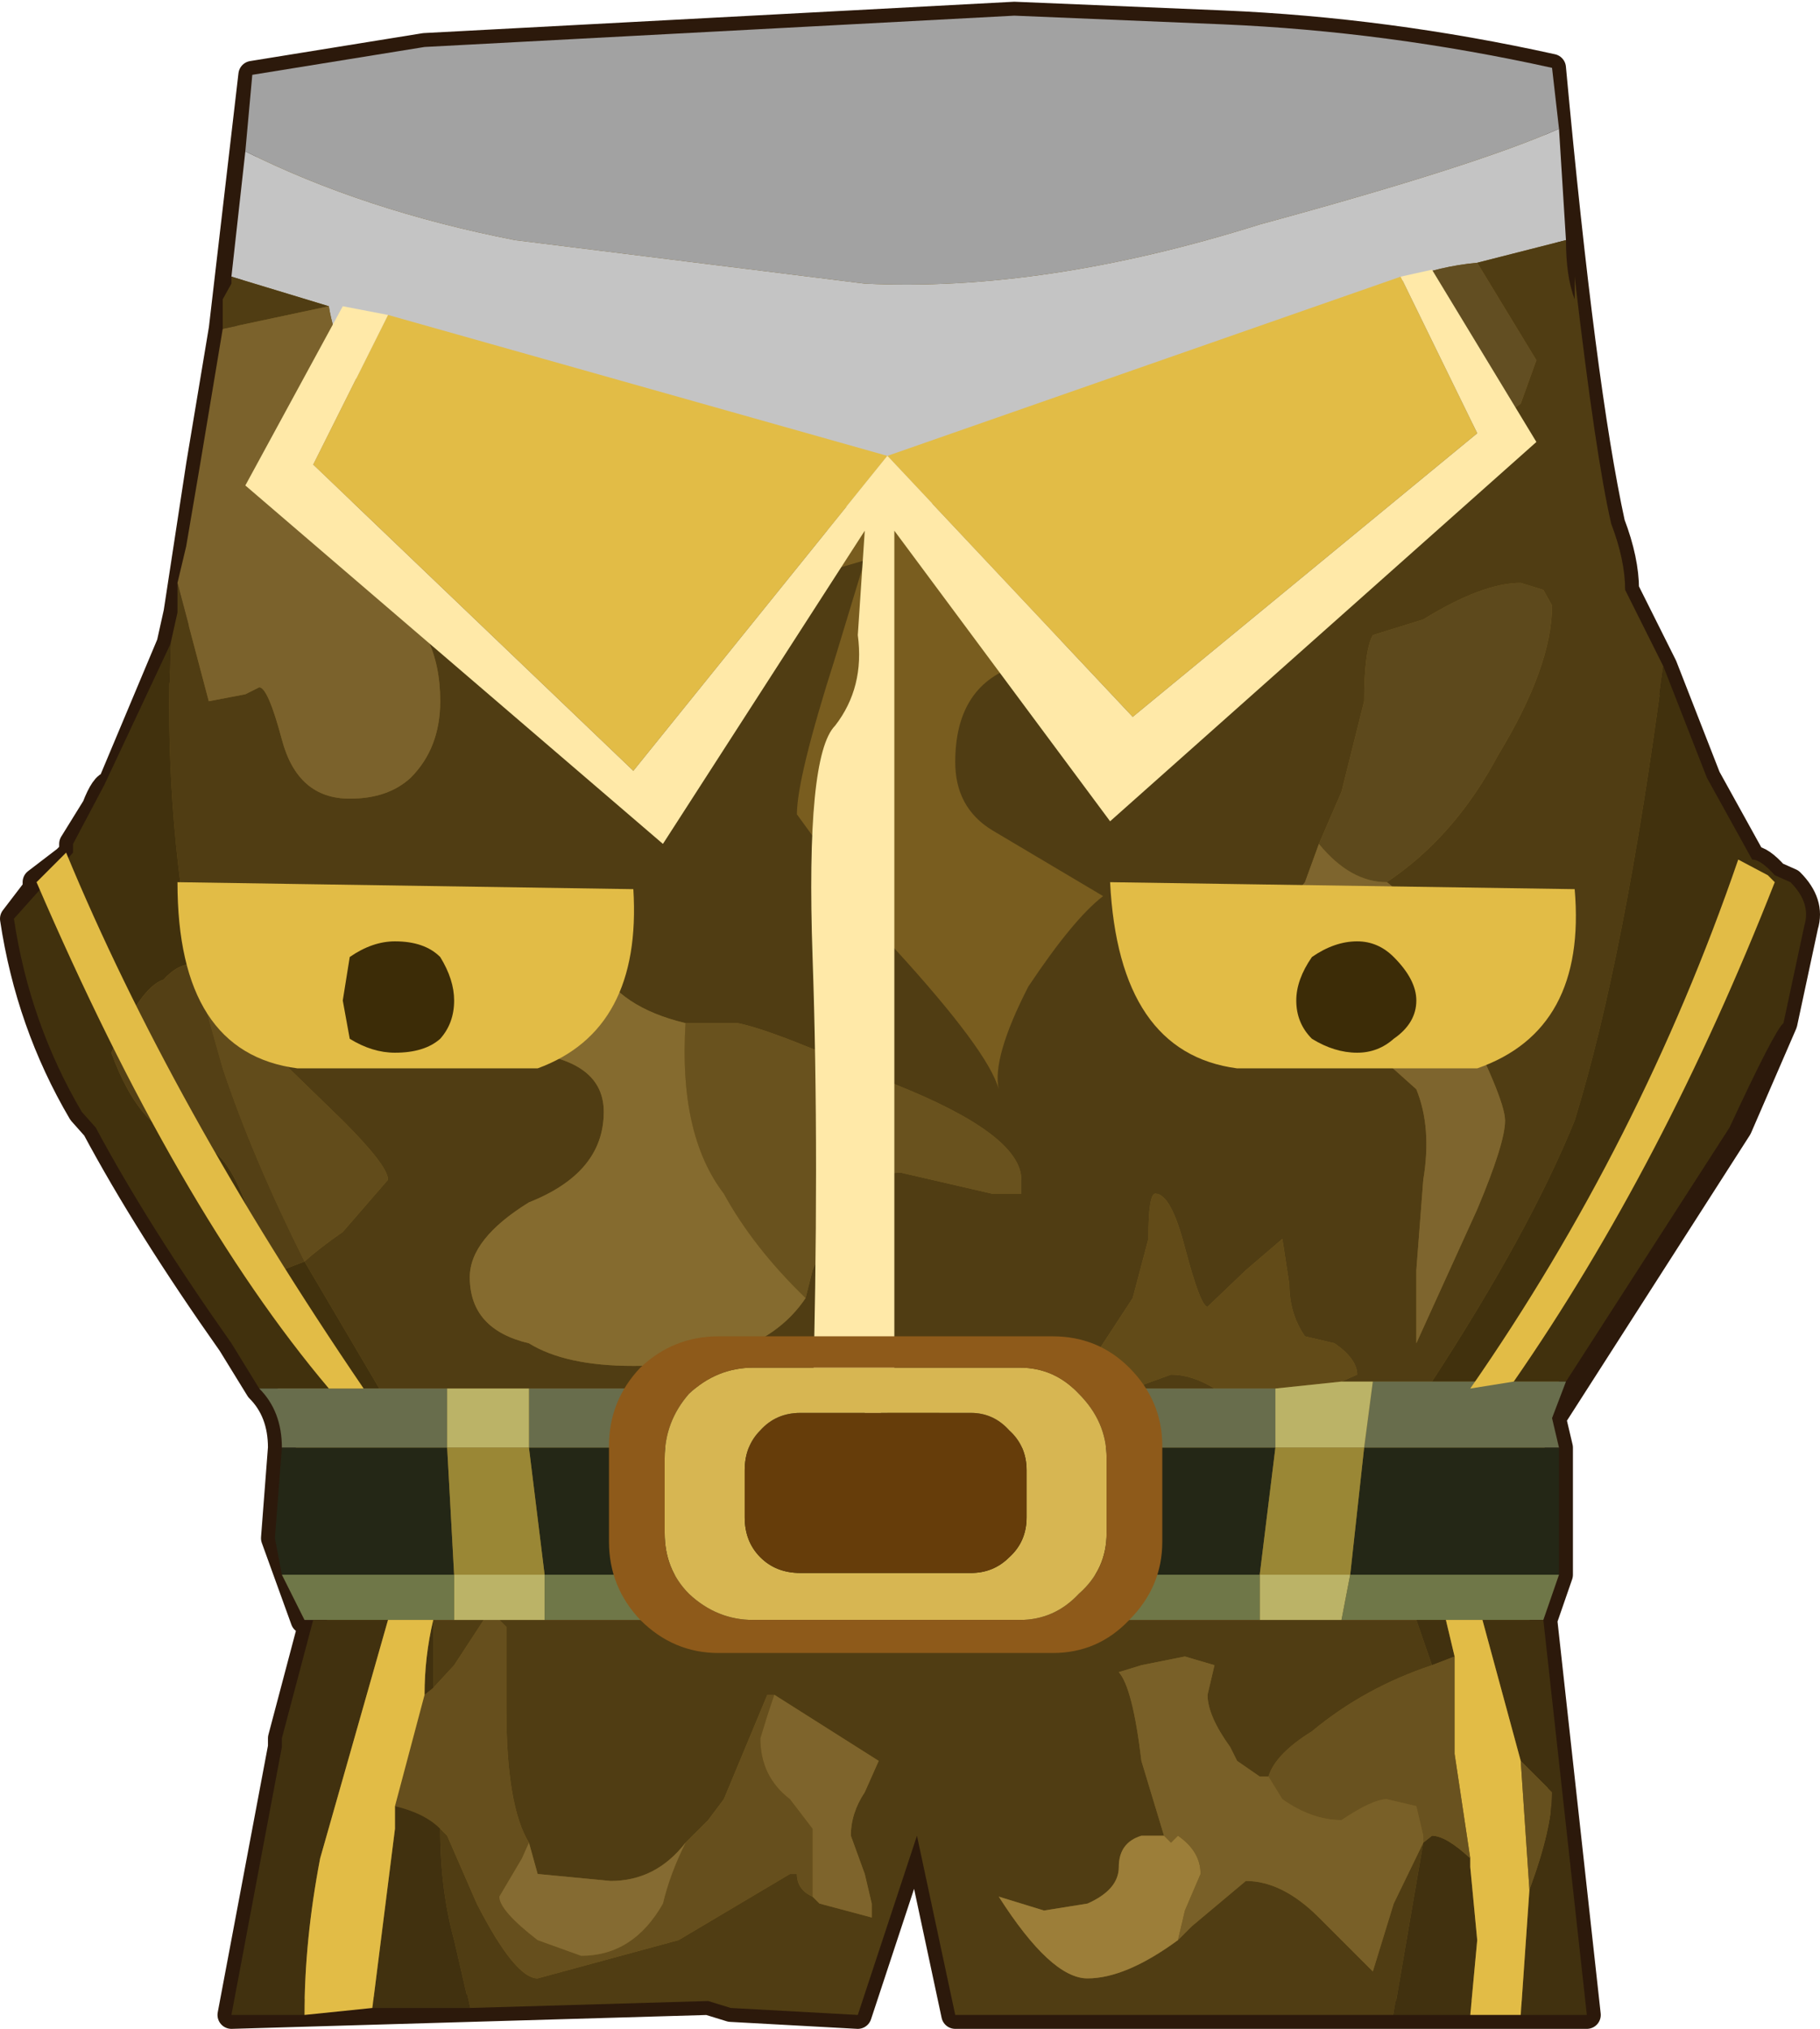 <?xml version="1.0" encoding="UTF-8" standalone="no"?>
<svg xmlns:xlink="http://www.w3.org/1999/xlink" height="58.3px" width="52.3px" xmlns="http://www.w3.org/2000/svg">
  <g transform="matrix(1.0, 0.0, 0.0, 1.0, -10.7, -11.1)">
    <path d="M45.85 11.8 Q50.55 12.0 55.3 13.05 56.15 22.25 57.0 26.15 57.4 27.2 57.4 28.05 L58.5 30.25 59.75 33.45 61.05 35.8 Q61.3 35.8 61.7 36.25 L62.15 36.45 Q62.75 37.05 62.55 37.7 L61.95 40.5 60.65 43.5 55.3 51.85 55.5 52.7 55.5 53.6 55.5 55.05 55.5 56.35 55.05 57.65 56.3 69.0 38.15 69.0 37.05 63.85 35.35 69.0 31.7 68.8 31.05 68.6 17.35 69.0 18.8 61.3 18.8 61.05 19.7 57.65 19.45 57.65 18.6 55.3 18.8 52.7 Q18.8 51.65 18.15 51.0 L17.35 49.7 Q14.95 46.3 13.45 43.5 L13.05 43.05 Q11.55 40.5 11.1 37.5 L11.75 36.65 11.75 36.45 12.6 35.8 12.8 35.6 12.8 35.35 13.45 34.3 Q13.7 33.65 13.9 33.65 L15.6 29.6 15.8 28.7 16.45 24.45 17.1 20.55 17.95 13.25 22.9 12.45 39.85 11.55 45.85 11.8" fill="#795d1f" fill-rule="evenodd" stroke="none"/>
    <path d="M45.85 11.8 L39.85 11.55 22.9 12.45 17.95 13.25 17.1 20.55 16.45 24.45 15.8 28.7 15.6 29.6 13.9 33.65 Q13.7 33.65 13.45 34.3 L12.8 35.35 12.8 35.6 12.6 35.8 11.75 36.45 11.75 36.65 11.1 37.5 Q11.55 40.5 13.05 43.05 L13.45 43.5 Q14.95 46.3 17.35 49.7 L18.15 51.0 Q18.8 51.65 18.8 52.7 L18.6 55.3 19.45 57.65 19.7 57.65 18.8 61.05 18.8 61.3 17.35 69.0 31.05 68.6 31.7 68.8 35.35 69.0 37.05 63.85 38.15 69.0 56.3 69.0 55.05 57.65 55.5 56.35 55.5 55.05 55.5 53.6 55.5 52.7 55.3 51.85 60.65 43.5 61.95 40.5 62.55 37.7 Q62.75 37.05 62.15 36.45 L61.7 36.25 Q61.3 35.8 61.05 35.8 L59.75 33.45 58.5 30.25 57.4 28.05 Q57.4 27.2 57.0 26.15 56.15 22.25 55.3 13.05 50.55 12.0 45.85 11.8 Z" fill="none" stroke="#2c190b" stroke-linecap="round" stroke-linejoin="round" stroke-width="0.8"/>
    <path d="M45.85 24.0 Q45.6 24.0 45.6 24.2 L41.15 25.25 35.95 25.7 31.25 25.5 Q28.25 25.25 25.7 24.2 23.55 23.8 21.4 22.7 20.35 21.2 20.15 19.9 L17.35 19.05 17.75 15.45 Q21.15 17.15 25.5 18.0 L35.55 19.25 Q40.7 19.5 46.9 17.55 53.15 15.85 55.5 14.8 L55.7 18.0 53.15 18.65 Q48.85 19.05 45.85 24.0" fill="#c4c4c4" fill-rule="evenodd" stroke="none"/>
    <path d="M45.6 24.2 Q45.6 24.0 45.85 24.0 L52.25 23.35 Q53.55 23.35 54.4 22.7 L54.85 21.45 53.15 18.65 55.7 18.0 Q55.7 19.05 55.95 19.7 L55.95 19.05 Q56.55 24.2 57.0 26.15 57.4 27.2 57.4 28.05 L58.5 30.25 Q57.4 38.6 55.95 43.3 54.65 46.5 51.85 50.8 L50.15 50.8 49.25 50.8 49.7 50.6 Q49.7 50.15 49.05 49.7 L48.2 49.5 Q47.75 48.85 47.75 48.0 L47.55 46.7 46.5 47.6 45.4 48.65 Q45.2 48.65 44.75 46.95 44.35 45.4 43.9 45.4 43.7 45.4 43.7 46.7 L43.25 48.4 41.55 51.0 37.7 51.0 37.7 52.7 37.7 53.6 36.2 53.6 36.2 52.7 36.2 51.0 25.9 51.0 23.55 51.0 21.6 51.0 19.45 47.35 Q19.9 46.95 20.55 46.5 L21.85 45.0 Q21.85 44.6 20.55 43.3 L18.8 41.6 Q18.15 40.7 18.4 39.65 L18.15 38.35 17.1 38.35 Q16.9 38.35 16.25 38.8 15.4 34.3 15.6 29.6 L15.8 28.7 15.8 27.85 16.7 31.25 17.75 31.05 18.15 30.85 Q18.4 30.85 18.8 32.35 19.25 34.05 20.75 34.05 21.85 34.05 22.5 33.45 23.35 32.6 23.35 31.25 23.35 29.15 21.85 28.25 20.75 27.45 20.75 26.15 L20.95 23.8 21.4 22.7 Q23.55 23.8 25.7 24.2 28.25 25.25 31.25 25.5 L30.6 26.55 Q31.25 26.15 32.15 26.15 L34.5 26.35 34.25 27.2 34.7 27.45 35.55 27.2 34.7 30.0 Q33.6 33.45 33.6 34.5 L36.4 38.35 Q39.1 41.3 39.4 42.4 39.2 41.5 40.25 39.45 41.55 37.5 42.4 36.85 L39.2 34.95 Q38.15 34.3 38.15 33.0 38.15 30.85 39.85 30.25 43.05 28.5 44.55 27.2 L43.9 25.7 Q43.5 25.25 45.6 24.2 M17.35 19.05 L20.15 19.9 17.1 20.55 17.1 19.7 17.35 19.25 17.35 19.05 M50.75 69.0 L38.15 69.0 37.05 63.85 35.35 69.0 31.7 68.8 31.05 68.6 24.2 68.8 23.75 66.85 Q23.35 65.4 23.35 63.65 L23.55 63.85 24.4 65.8 Q25.5 67.95 26.15 67.95 L30.2 66.85 33.4 64.95 33.6 64.95 Q33.6 65.4 34.05 65.6 L34.25 65.8 35.75 66.2 35.75 65.8 35.55 64.95 35.15 63.85 Q35.15 63.2 35.55 62.6 L35.95 61.7 32.95 59.8 32.75 59.8 31.5 62.8 31.05 63.4 30.4 64.05 Q29.55 65.15 28.25 65.15 L26.15 64.95 25.9 64.05 Q25.25 63.0 25.25 60.2 L25.25 57.85 25.05 57.65 26.35 57.65 46.9 57.65 49.25 57.65 51.4 57.65 51.85 58.95 Q49.9 59.6 48.4 60.85 47.35 61.5 47.15 62.15 L46.9 62.15 46.25 61.7 46.05 61.3 Q45.4 60.4 45.4 59.8 L45.6 58.95 44.75 58.7 43.5 58.95 42.85 59.15 Q43.25 59.6 43.5 61.7 L44.15 63.85 43.5 63.85 Q42.85 64.05 42.85 64.75 42.85 65.4 41.95 65.8 L40.7 66.0 40.05 65.8 39.4 65.6 Q40.9 67.95 41.95 67.95 43.05 67.95 44.55 66.85 L44.95 66.45 46.5 65.15 Q47.55 65.15 48.6 66.2 L50.15 67.75 50.75 65.8 51.6 64.05 50.75 69.0 M50.55 36.45 Q52.5 35.15 53.75 32.8 55.3 30.25 55.3 28.5 L55.05 28.05 54.4 27.85 Q53.3 27.85 51.6 28.9 L50.15 29.35 Q49.9 29.8 49.9 31.25 L49.25 33.85 48.6 35.35 48.2 36.45 Q47.35 37.5 47.35 38.15 47.35 39.0 49.5 40.7 L51.4 42.4 Q51.85 43.5 51.6 45.0 L51.4 47.6 51.4 49.7 53.15 45.85 Q53.95 43.95 53.95 43.3 53.95 42.65 52.5 39.85 51.2 36.85 50.55 36.45 M30.4 40.5 Q28.5 40.05 27.85 38.8 26.95 37.3 25.5 37.05 L24.85 36.85 24.2 37.5 Q23.75 38.15 23.75 39.45 23.75 41.15 25.9 41.35 28.05 41.6 28.05 43.05 28.05 44.8 25.9 45.65 24.2 46.7 24.2 47.8 24.2 49.3 25.9 49.7 26.95 50.35 28.9 50.35 32.55 50.35 33.85 48.4 L34.05 47.6 34.9 45.65 Q35.35 44.8 36.6 44.8 L39.2 45.4 40.05 45.4 40.05 45.0 Q40.05 43.7 36.4 42.25 32.95 40.7 31.9 40.5 L30.4 40.5 M45.6 51.0 L43.25 51.0 44.35 50.6 Q44.95 50.6 45.6 51.0 M24.6 57.65 L23.75 58.95 23.15 59.6 23.15 57.65 23.75 57.65 24.6 57.65" fill="#503d13" fill-rule="evenodd" stroke="none"/>
    <path d="M55.5 14.8 Q53.15 15.85 46.9 17.55 40.7 19.5 35.55 19.25 L25.5 18.0 Q21.15 17.15 17.75 15.45 L17.95 13.25 22.9 12.45 39.85 11.55 45.85 11.8 Q50.55 12.0 55.3 13.05 L55.5 14.8" fill="#a2a2a2" fill-rule="evenodd" stroke="none"/>
    <path d="M45.85 24.0 Q48.85 19.05 53.15 18.65 L54.85 21.45 54.4 22.7 Q53.55 23.35 52.25 23.35 L45.85 24.0" fill="#624e22" fill-rule="evenodd" stroke="none"/>
    <path d="M58.5 30.25 L59.75 33.45 61.05 35.8 Q61.3 35.8 61.7 36.25 L62.15 36.45 Q62.75 37.05 62.55 37.7 L61.95 40.5 Q61.7 40.7 60.4 43.5 L55.7 50.8 51.85 50.8 Q54.65 46.5 55.95 43.3 57.4 38.6 58.5 30.25 M18.15 51.0 L17.35 49.7 Q14.95 46.3 13.45 43.5 L13.05 43.05 Q11.55 40.5 11.1 37.5 L12.8 35.6 12.8 35.35 13.7 33.65 15.6 29.6 Q15.4 34.3 16.25 38.8 15.8 38.8 15.4 39.25 14.75 39.45 13.9 41.35 14.75 43.7 16.25 43.95 17.1 43.95 17.75 45.65 18.6 47.6 18.8 47.6 L19.45 47.35 21.6 51.0 18.15 51.0" fill="#41310d" fill-rule="evenodd" stroke="none"/>
    <path d="M48.6 35.35 L49.25 33.85 49.9 31.25 Q49.9 29.8 50.15 29.35 L51.6 28.9 Q53.3 27.85 54.4 27.85 L55.05 28.05 55.3 28.5 Q55.3 30.25 53.75 32.8 52.5 35.15 50.55 36.45 49.5 36.45 48.6 35.35" fill="#5d491c" fill-rule="evenodd" stroke="none"/>
    <path d="M48.6 35.35 Q49.5 36.45 50.55 36.45 51.2 36.85 52.5 39.85 53.95 42.65 53.95 43.3 53.95 43.95 53.15 45.85 L51.4 49.7 51.4 47.6 51.6 45.0 Q51.85 43.5 51.4 42.4 L49.5 40.7 Q47.35 39.0 47.35 38.15 47.35 37.5 48.2 36.45 L48.6 35.35" fill="#7e652e" fill-rule="evenodd" stroke="none"/>
    <path d="M41.55 51.0 L43.25 48.4 43.7 46.7 Q43.7 45.4 43.9 45.4 44.35 45.4 44.75 46.95 45.2 48.65 45.4 48.65 L46.5 47.6 47.55 46.7 47.75 48.0 Q47.75 48.85 48.2 49.5 L49.05 49.7 Q49.7 50.15 49.7 50.6 L49.25 50.8 47.35 51.0 45.6 51.0 Q44.95 50.6 44.35 50.6 L43.25 51.0 41.55 51.0" fill="#624b18" fill-rule="evenodd" stroke="none"/>
    <path d="M20.15 19.9 Q20.35 21.2 21.4 22.7 L20.95 23.8 20.75 26.15 Q20.75 27.45 21.85 28.25 23.35 29.15 23.35 31.25 23.35 32.6 22.5 33.45 21.85 34.05 20.75 34.05 19.25 34.05 18.8 32.35 18.4 30.85 18.15 30.85 L17.75 31.05 16.7 31.25 15.8 27.85 16.05 26.8 16.45 24.45 17.1 20.55 20.15 19.9" fill="#7b622c" fill-rule="evenodd" stroke="none"/>
    <path d="M19.45 47.35 Q17.95 44.35 17.1 41.8 L16.25 38.8 Q16.9 38.35 17.1 38.35 L18.15 38.35 18.4 39.65 Q18.15 40.7 18.8 41.6 L20.55 43.3 Q21.85 44.6 21.85 45.0 L20.55 46.5 Q19.9 46.95 19.45 47.35" fill="#624c1b" fill-rule="evenodd" stroke="none"/>
    <path d="M16.25 38.8 L17.1 41.8 Q17.95 44.35 19.45 47.35 L18.8 47.6 Q18.6 47.6 17.75 45.65 17.1 43.95 16.25 43.95 14.75 43.7 13.9 41.35 14.75 39.45 15.4 39.25 15.8 38.8 16.25 38.8" fill="#544015" fill-rule="evenodd" stroke="none"/>
    <path d="M33.85 48.4 Q32.55 50.35 28.9 50.35 26.95 50.35 25.9 49.7 24.2 49.3 24.2 47.8 24.2 46.7 25.9 45.65 28.05 44.8 28.05 43.05 28.05 41.6 25.9 41.35 23.75 41.15 23.75 39.45 23.75 38.15 24.2 37.5 L24.85 36.85 25.5 37.05 Q26.95 37.3 27.85 38.8 28.5 40.05 30.4 40.5 30.2 43.7 31.5 45.4 32.35 46.95 33.85 48.4" fill="#856b2f" fill-rule="evenodd" stroke="none"/>
    <path d="M33.85 48.4 Q32.35 46.95 31.5 45.4 30.2 43.7 30.4 40.5 L31.9 40.5 Q32.95 40.7 36.4 42.25 40.05 43.7 40.05 45.0 L40.05 45.4 39.2 45.4 36.6 44.8 Q35.35 44.8 34.9 45.65 L34.05 47.6 33.85 48.4" fill="#69521e" fill-rule="evenodd" stroke="none"/>
    <path d="M55.7 50.8 L55.3 51.85 55.5 52.7 49.9 52.7 50.15 50.8 51.85 50.8 55.7 50.8 M18.8 52.7 Q18.8 51.65 18.15 51.0 L21.6 51.0 23.55 51.0 23.55 52.7 18.8 52.7 M37.7 52.7 L37.7 51.0 41.55 51.0 43.25 51.0 45.6 51.0 47.35 51.0 47.35 52.7 37.7 52.7 M25.9 51.0 L36.2 51.0 36.2 52.7 25.9 52.7 25.9 51.0" fill="#686d4c" fill-rule="evenodd" stroke="none"/>
    <path d="M55.5 52.7 L55.5 53.6 55.5 55.05 55.5 56.35 49.5 56.35 49.9 52.7 55.5 52.7 M18.8 56.35 L18.6 55.3 18.8 52.7 23.55 52.7 23.75 56.35 18.8 56.35 M37.7 52.7 L47.35 52.7 46.9 56.35 26.35 56.35 25.9 52.7 36.2 52.7 36.2 53.6 37.7 53.6 37.7 52.7" fill="#242716" fill-rule="evenodd" stroke="none"/>
    <path d="M34.05 65.6 L34.05 65.4 34.05 63.65 33.4 62.8 Q32.55 62.15 32.55 61.05 L32.75 60.4 32.95 59.8 35.95 61.7 35.55 62.6 Q35.15 63.2 35.15 63.85 L35.55 64.95 35.75 65.8 35.75 66.2 34.25 65.8 34.05 65.6" fill="#7e642c" fill-rule="evenodd" stroke="none"/>
    <path d="M32.95 59.8 L32.75 60.4 32.55 61.05 Q32.55 62.15 33.4 62.8 L34.05 63.65 34.05 65.4 34.05 65.6 Q33.6 65.4 33.6 64.95 L33.4 64.95 30.2 66.85 26.15 67.95 Q25.5 67.95 24.4 65.8 L23.55 63.85 23.35 63.65 Q22.9 63.2 22.05 63.0 L22.9 59.8 23.15 59.6 23.75 58.95 24.6 57.65 25.05 57.65 25.25 57.85 25.25 60.2 Q25.25 63.0 25.9 64.05 L25.7 64.5 25.05 65.6 Q25.05 66.0 26.15 66.85 L27.4 67.3 Q28.9 67.3 29.75 65.8 29.95 64.95 30.4 64.05 L31.05 63.4 31.5 62.8 32.75 59.8 32.95 59.8" fill="#664f1d" fill-rule="evenodd" stroke="none"/>
    <path d="M49.25 50.8 L50.15 50.8 49.9 52.7 47.35 52.7 47.35 51.0 49.25 50.8 M25.05 57.65 L24.6 57.65 23.75 57.65 23.75 56.35 26.35 56.35 26.35 57.65 25.05 57.65 M25.9 51.0 L25.9 52.7 23.55 52.7 23.55 51.0 25.9 51.0 M46.9 57.65 L46.9 56.35 49.5 56.35 49.25 57.65 46.9 57.65" fill="#bbb367" fill-rule="evenodd" stroke="none"/>
    <path d="M55.5 56.35 L55.05 57.65 53.3 57.65 52.25 57.65 51.4 57.65 49.25 57.65 49.5 56.35 55.5 56.35 M19.7 57.65 L19.45 57.65 18.8 56.35 23.75 56.35 23.75 57.65 23.15 57.65 21.85 57.65 19.7 57.65 M26.35 57.65 L26.35 56.35 46.9 56.35 46.9 57.65 26.35 57.65" fill="#6f7748" fill-rule="evenodd" stroke="none"/>
    <path d="M55.05 57.65 L56.3 69.0 54.4 69.0 54.65 65.4 Q55.3 63.65 55.3 62.6 L54.4 61.7 53.3 57.65 55.05 57.65 M52.95 69.0 L50.75 69.0 51.6 64.05 51.85 63.85 Q52.25 63.85 52.95 64.5 L52.95 64.75 53.15 66.85 52.95 69.0 M24.2 68.8 L21.4 68.8 22.05 63.65 22.05 63.0 Q22.9 63.2 23.35 63.65 23.35 65.4 23.75 66.85 L24.2 68.8 M19.45 69.0 L17.35 69.0 18.8 61.3 18.8 61.05 19.7 57.65 21.85 57.65 19.9 64.5 Q19.45 66.85 19.45 69.0 M23.15 59.6 L22.9 59.8 Q22.9 58.7 23.15 57.65 L23.15 59.6 M51.85 58.95 L51.4 57.65 52.25 57.65 52.5 58.7 51.85 58.95" fill="#41310f" fill-rule="evenodd" stroke="none"/>
    <path d="M54.4 69.0 L52.95 69.0 53.15 66.85 52.95 64.75 52.95 64.5 52.5 61.5 52.5 58.7 52.25 57.65 53.3 57.65 54.4 61.7 54.65 65.4 54.4 69.0 M21.4 68.8 L19.45 69.0 Q19.45 66.85 19.9 64.5 L21.85 57.65 23.15 57.65 Q22.9 58.7 22.9 59.8 L22.05 63.0 22.05 63.65 21.4 68.8" fill="#e2bc46" fill-rule="evenodd" stroke="none"/>
    <path d="M23.55 52.7 L25.9 52.7 26.35 56.35 23.75 56.35 23.55 52.7 M47.35 52.7 L49.9 52.7 49.5 56.35 46.9 56.35 47.35 52.7" fill="#9a8735" fill-rule="evenodd" stroke="none"/>
    <path d="M30.4 64.05 Q29.95 64.95 29.75 65.8 28.9 67.3 27.4 67.3 L26.15 66.85 Q25.05 66.0 25.05 65.6 L25.7 64.5 25.9 64.05 26.15 64.95 28.25 65.15 Q29.55 65.15 30.4 64.05" fill="#856b32" fill-rule="evenodd" stroke="none"/>
    <path d="M44.55 66.85 Q43.05 67.95 41.95 67.95 40.9 67.95 39.4 65.6 L40.05 65.8 40.7 66.0 41.95 65.8 Q42.85 65.4 42.85 64.75 42.85 64.05 43.5 63.85 L44.15 63.85 44.35 64.05 44.55 63.85 Q45.2 64.3 45.2 64.95 L44.75 66.0 44.55 66.85" fill="#9c7e39" fill-rule="evenodd" stroke="none"/>
    <path d="M47.15 62.15 Q47.35 61.5 48.4 60.85 49.9 59.6 51.85 58.95 L52.5 58.7 52.5 61.5 52.95 64.5 Q52.25 63.85 51.85 63.85 L51.6 64.05 51.6 63.85 51.4 63.0 50.55 62.8 Q50.15 62.8 49.25 63.4 48.4 63.4 47.55 62.8 L47.15 62.15" fill="#69521f" fill-rule="evenodd" stroke="none"/>
    <path d="M44.55 66.85 L44.75 66.0 45.2 64.95 Q45.2 64.3 44.55 63.85 L44.35 64.05 44.15 63.85 43.5 61.7 Q43.25 59.6 42.85 59.15 L43.5 58.95 44.75 58.7 45.6 58.95 45.4 59.8 Q45.4 60.4 46.05 61.3 L46.25 61.7 46.9 62.15 47.15 62.15 47.55 62.8 Q48.4 63.4 49.25 63.4 50.15 62.8 50.55 62.8 L51.4 63.0 51.6 63.85 51.6 64.05 50.75 65.8 50.15 67.75 48.6 66.2 Q47.55 65.15 46.5 65.15 L44.95 66.45 44.55 66.85" fill="#796028" fill-rule="evenodd" stroke="none"/>
    <path d="M54.4 61.7 L55.3 62.6 Q55.3 63.65 54.65 65.4 L54.4 61.7" fill="#66501e" fill-rule="evenodd" stroke="none"/>
    <path d="M50.95 19.05 L53.15 23.55 43.25 31.7 36.2 24.2 50.95 19.05 M21.85 20.15 L36.2 24.2 28.9 33.25 19.7 24.45 21.85 20.15 M42.6 36.45 L55.95 36.65 Q56.3 40.7 53.15 41.8 L46.25 41.8 Q42.85 41.35 42.6 36.45 M61.7 36.45 Q58.5 44.6 54.2 50.8 L52.95 51.0 Q57.85 43.95 60.65 35.8 L61.5 36.25 61.7 36.45 M19.25 41.8 Q15.8 41.35 15.8 36.45 L28.9 36.65 Q29.15 40.7 26.15 41.8 L19.7 41.8 19.25 41.8 M12.6 35.6 Q15.6 42.85 21.15 51.0 L20.15 51.0 Q15.8 45.85 11.75 36.45 L12.6 35.6" fill="#e2bc46" fill-rule="evenodd" stroke="none"/>
    <path d="M36.2 24.2 L43.25 31.7 53.15 23.55 50.95 19.05 51.85 18.85 54.85 23.8 42.6 34.7 36.4 26.35 36.4 51.4 35.55 52.05 35.55 51.65 34.05 51.65 Q34.25 44.35 34.05 38.6 33.85 32.8 34.7 31.95 35.55 30.85 35.35 29.35 L35.55 26.35 29.75 35.35 17.75 25.05 20.55 19.9 21.85 20.15 19.7 24.45 28.9 33.25 36.2 24.2" fill="#ffe9a8" fill-rule="evenodd" stroke="none"/>
    <path d="M23.35 38.6 Q23.75 39.25 23.75 39.85 23.75 40.5 23.35 40.95 22.9 41.35 22.05 41.35 21.4 41.35 20.75 40.95 L20.55 39.85 20.75 38.6 Q21.4 38.15 22.05 38.15 22.9 38.15 23.35 38.6" fill="#3c2c07" fill-rule="evenodd" stroke="none"/>
    <path d="M50.75 38.6 Q51.4 39.25 51.4 39.85 51.4 40.5 50.75 40.95 50.3 41.35 49.7 41.35 49.05 41.35 48.4 40.95 47.95 40.5 47.95 39.85 47.95 39.25 48.4 38.6 49.05 38.15 49.7 38.15 50.3 38.15 50.75 38.6" fill="#3c2c07" fill-rule="evenodd" stroke="none"/>
    <path d="M40.0 50.4 Q41.0 50.4 41.7 51.15 42.5 51.95 42.5 53.0 L42.5 55.15 Q42.5 56.2 41.7 56.9 41.0 57.65 40.0 57.65 L32.35 57.65 Q31.3 57.65 30.5 56.9 29.8 56.2 29.8 55.15 L29.8 53.0 Q29.8 51.95 30.5 51.15 31.3 50.4 32.35 50.4 L40.0 50.4 M40.2 53.35 Q40.2 52.65 39.7 52.2 39.25 51.7 38.6 51.7 L33.7 51.7 Q33.0 51.7 32.55 52.2 32.1 52.65 32.1 53.35 L32.1 54.7 Q32.1 55.4 32.55 55.85 33.0 56.3 33.7 56.3 L38.6 56.3 Q39.25 56.3 39.7 55.85 40.2 55.4 40.2 54.7 L40.2 53.35" fill="#d7b652" fill-rule="evenodd" stroke="none"/>
    <path d="M43.15 50.4 Q44.1 51.35 44.1 52.65 L44.1 55.4 Q44.1 56.7 43.15 57.65 42.25 58.6 40.95 58.6 L31.35 58.6 Q30.05 58.6 29.1 57.65 28.2 56.7 28.2 55.4 L28.2 52.65 Q28.2 51.35 29.1 50.4 30.05 49.5 31.35 49.5 L40.95 49.5 Q42.25 49.5 43.15 50.4 M40.0 50.4 L32.35 50.4 Q31.3 50.4 30.5 51.15 29.8 51.95 29.8 53.0 L29.8 55.15 Q29.8 56.2 30.5 56.9 31.3 57.65 32.35 57.65 L40.0 57.65 Q41.0 57.65 41.7 56.9 42.5 56.2 42.5 55.15 L42.5 53.0 Q42.5 51.95 41.7 51.15 41.0 50.4 40.0 50.4" fill="#8e5a1a" fill-rule="evenodd" stroke="none"/>
    <path d="M40.2 53.35 L40.2 54.7 Q40.2 55.4 39.7 55.85 39.25 56.3 38.6 56.3 L33.7 56.3 Q33.0 56.3 32.55 55.85 32.1 55.4 32.1 54.7 L32.1 53.35 Q32.1 52.65 32.55 52.2 33.0 51.7 33.7 51.7 L38.6 51.7 Q39.25 51.7 39.7 52.2 40.2 52.65 40.2 53.35" fill="#663d0a" fill-rule="evenodd" stroke="none"/>
  </g>
</svg>
